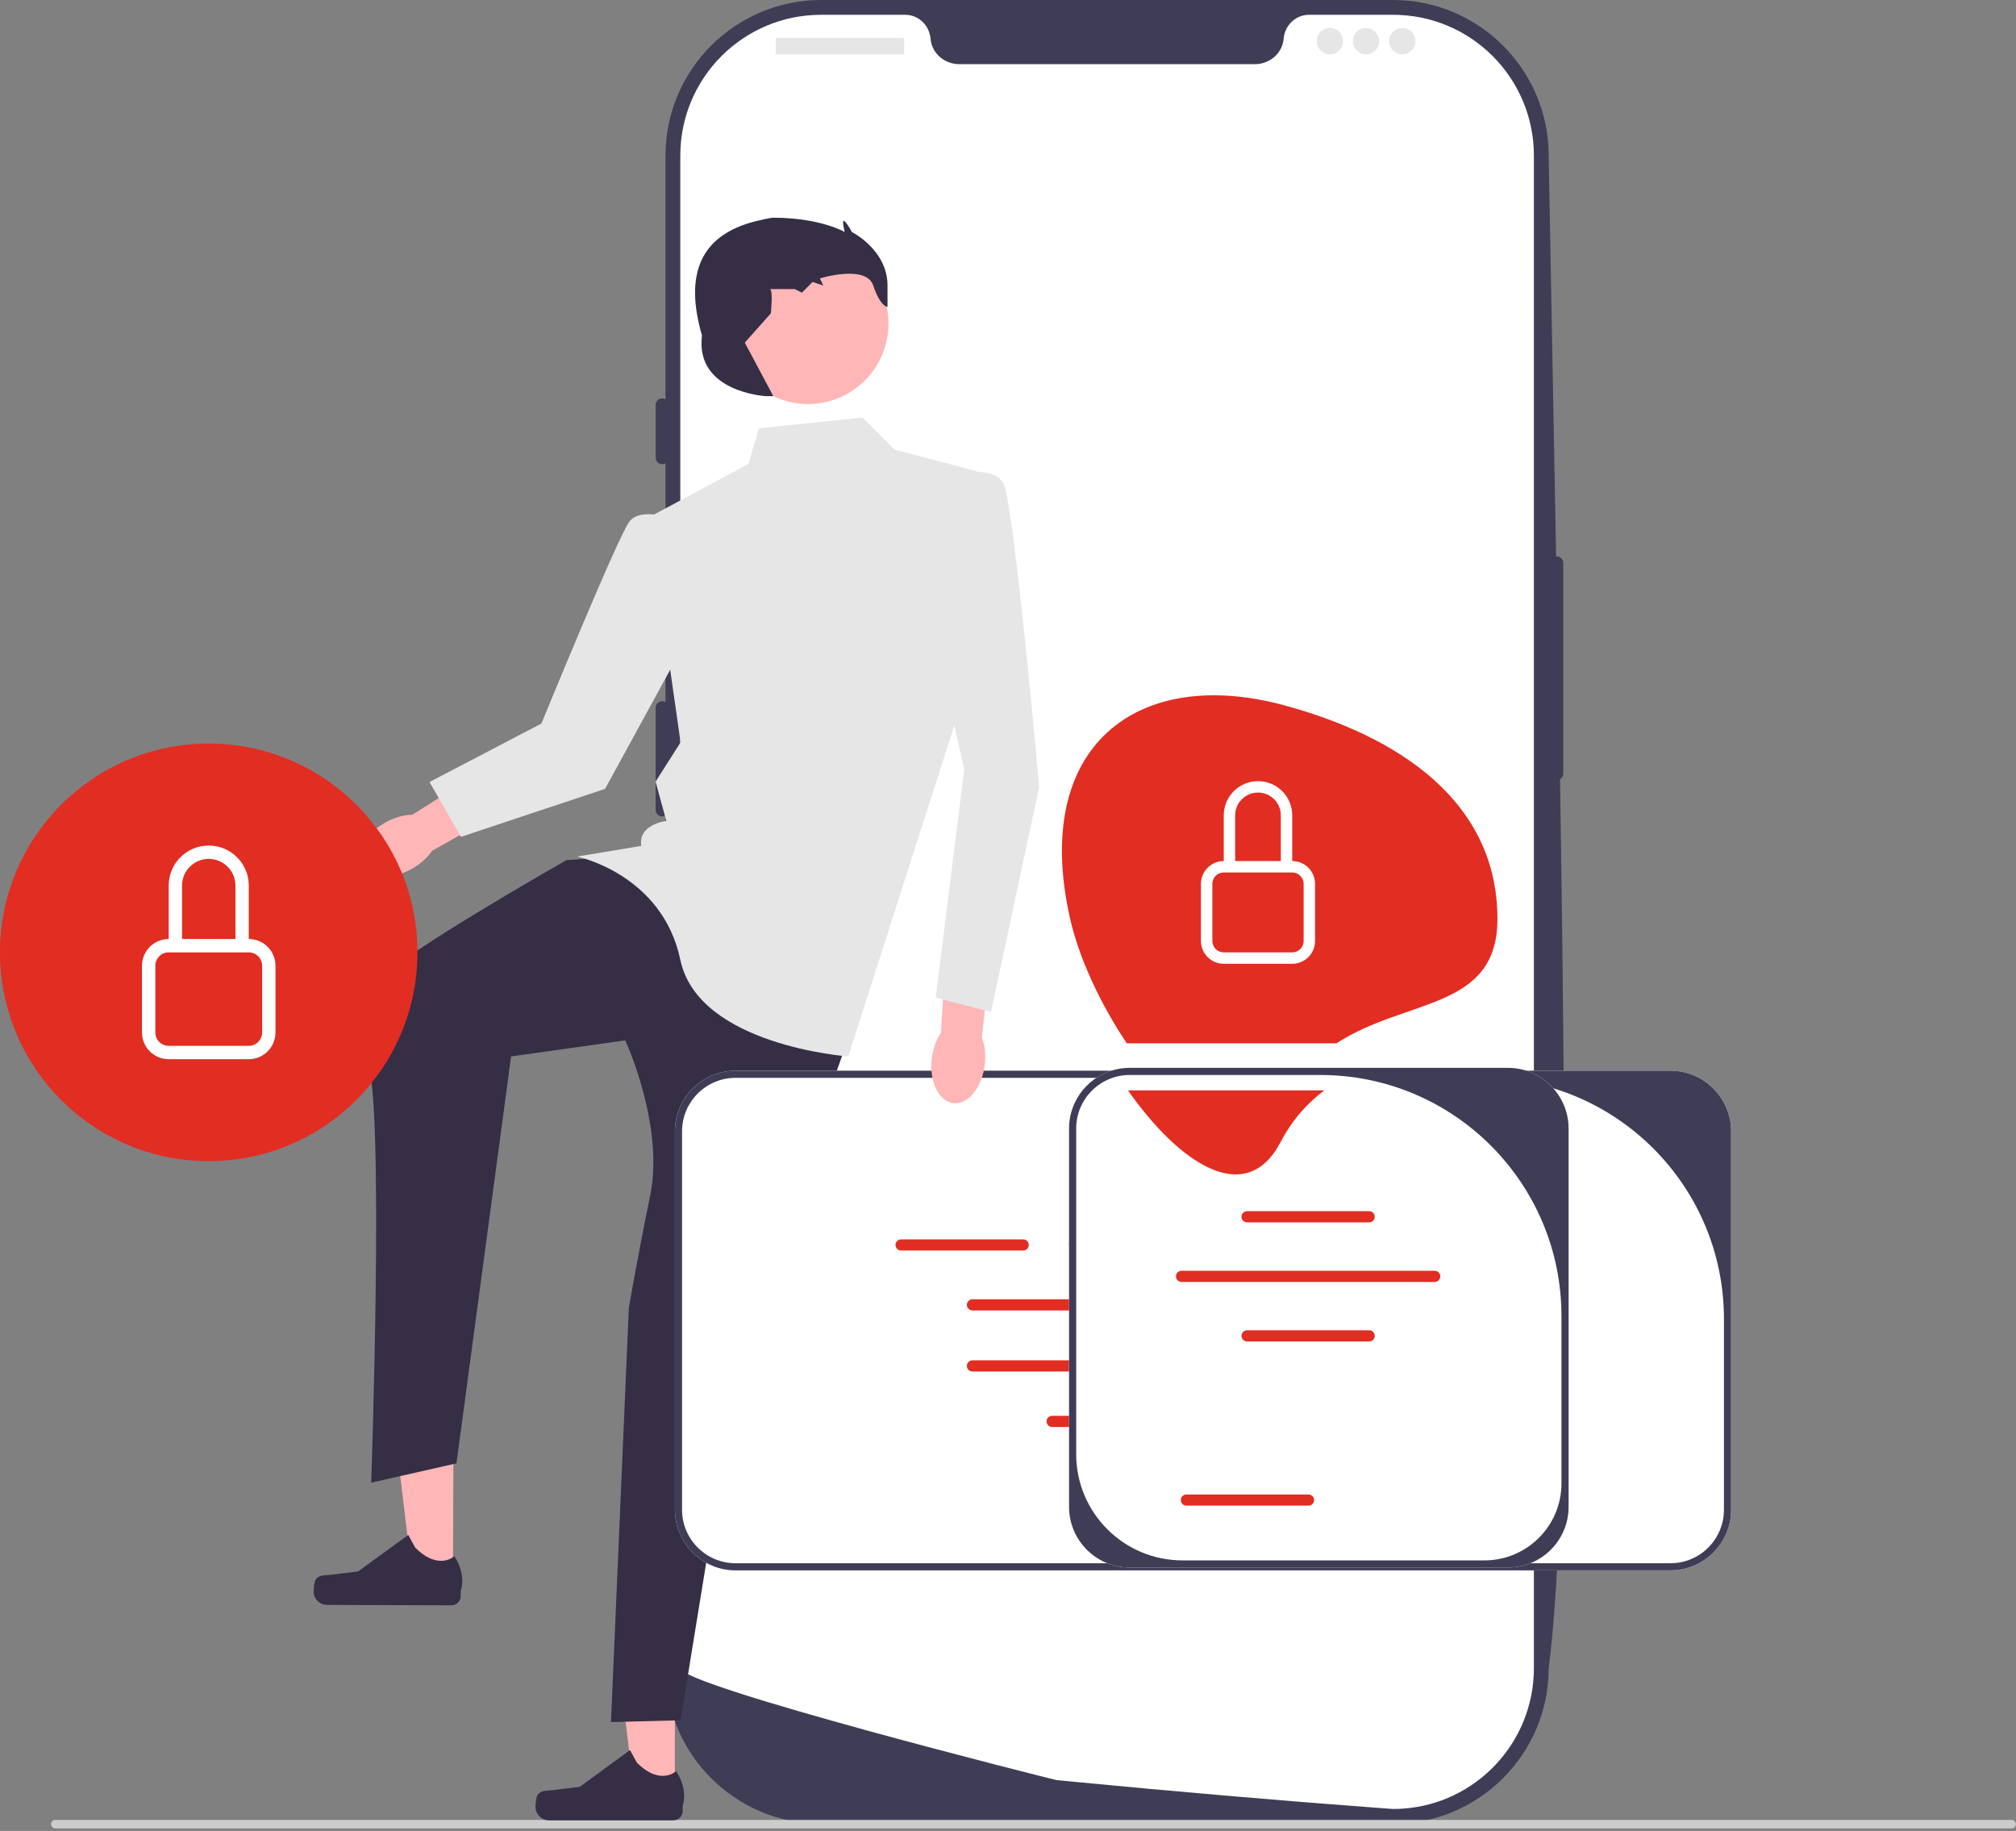 <svg width="565" height="513" viewBox="0 0 565 513" fill="none" xmlns="http://www.w3.org/2000/svg">
<rect x="0" y="0" width="565" height="513" fill="#808080" stroke="none"/>
<g clip-path="url(#clip0_2935_336)">
<path d="M390.427 511.006H230.114C206.07 511.006 186.508 491.444 186.508 467.399V43.607C186.508 19.562 206.07 0 230.114 0H390.427C414.471 0 434.033 19.562 434.033 43.607C437.017 213.789 442.106 404.365 434.033 467.399C434.033 491.444 414.471 511.006 390.427 511.006Z" fill="#3F3D56"/>
<path d="M436.269 155.885C435.251 155.885 434.424 156.712 434.424 157.73V216.763C434.424 217.78 435.251 218.607 436.269 218.607C437.286 218.607 438.114 217.78 438.114 216.763V157.73C438.114 156.712 437.286 155.885 436.269 155.885Z" fill="#3F3D56"/>
<path d="M429.883 43.606V467.391C429.883 488.32 413.593 505.439 392.996 506.767H392.987C392.683 506.786 392.378 506.804 392.065 506.814C391.52 506.841 390.976 506.85 390.423 506.85C390.423 506.85 388.394 506.703 384.686 506.426C380.941 506.149 375.489 505.734 368.691 505.19C366.653 505.033 364.504 504.858 362.234 504.674C357.715 504.305 352.752 503.899 347.43 503.438C345.309 503.262 343.113 503.069 340.872 502.875C329.416 501.888 316.585 500.735 303.054 499.425C300.766 499.213 298.46 498.992 296.136 498.761C295.527 498.697 190.659 472.335 190.659 467.391V43.606C190.659 21.81 208.323 4.146 230.119 4.146H253.677C257.44 4.146 260.465 7.08 260.788 10.834C260.816 11.083 260.844 11.332 260.89 11.581C261.572 15.354 265.031 17.982 268.868 17.982H351.673C355.51 17.982 358.969 15.354 359.652 11.581C359.698 11.332 359.726 11.083 359.753 10.834C360.076 7.08 363.102 4.146 366.865 4.146H390.423C412.219 4.146 429.883 21.81 429.883 43.606Z" fill="white"/>
<path d="M185.585 111.609C184.568 111.609 183.74 112.437 183.74 113.454V128.212C183.74 129.23 184.568 130.057 185.585 130.057C186.603 130.057 187.43 129.23 187.43 128.212V113.454C187.43 112.437 186.603 111.609 185.585 111.609Z" fill="#3F3D56"/>
<path d="M185.585 155.885C184.568 155.885 183.74 156.712 183.74 157.73V186.324C183.74 187.341 184.568 188.169 185.585 188.169C186.603 188.169 187.43 187.341 187.43 186.324V157.73C187.43 156.712 186.603 155.885 185.585 155.885Z" fill="#3F3D56"/>
<path d="M185.585 196.471C184.568 196.471 183.74 197.298 183.74 198.315V226.91C183.74 227.927 184.568 228.754 185.585 228.754C186.603 228.754 187.43 227.927 187.43 226.91V198.315C187.43 197.298 186.603 196.471 185.585 196.471Z" fill="#3F3D56"/>
<path d="M253.071 10.607H217.718C217.547 10.607 217.408 10.746 217.408 10.918V14.909C217.408 15.081 217.547 15.219 217.718 15.219H253.071C253.242 15.219 253.381 15.081 253.381 14.909V10.918C253.381 10.746 253.242 10.607 253.071 10.607Z" fill="#E6E6E6"/>
<path d="M372.694 15.219C374.732 15.219 376.384 13.567 376.384 11.529C376.384 9.492 374.732 7.84 372.694 7.84C370.657 7.84 369.005 9.492 369.005 11.529C369.005 13.567 370.657 15.219 372.694 15.219Z" fill="#E6E6E6"/>
<path d="M382.841 15.219C384.878 15.219 386.53 13.567 386.53 11.529C386.53 9.492 384.878 7.84 382.841 7.84C380.803 7.84 379.151 9.492 379.151 11.529C379.151 13.567 380.803 15.219 382.841 15.219Z" fill="#E6E6E6"/>
<path d="M392.987 15.219C395.024 15.219 396.676 13.567 396.676 11.529C396.676 9.492 395.024 7.84 392.987 7.84C390.949 7.84 389.297 9.492 389.297 11.529C389.297 13.567 390.949 15.219 392.987 15.219Z" fill="#E6E6E6"/>
<path d="M14.314 511.106C14.314 511.766 14.844 512.296 15.504 512.296H563.794C564.454 512.296 564.984 511.766 564.984 511.106C564.984 510.446 564.454 509.916 563.794 509.916H15.504C14.844 509.916 14.314 510.446 14.314 511.106Z" fill="#CCCCCC"/>
<path d="M189.133 503.29L177.89 503.289L172.541 459.92L189.136 459.921L189.133 503.29Z" fill="#FFB6B6"/>
<path d="M150.611 503.035C150.261 503.625 150.076 505.528 150.076 506.214C150.076 508.321 151.785 510.03 153.892 510.03H188.713C190.151 510.03 191.316 508.864 191.316 507.426V505.977C191.316 505.977 193.039 501.62 189.492 496.249C189.492 496.249 185.085 500.454 178.498 493.868L176.556 490.35L162.497 500.632L154.704 501.591C153 501.801 151.488 501.558 150.611 503.035Z" fill="#362E45"/>
<path d="M126.954 443.052L115.71 443.015L110.499 399.629L127.094 399.683L126.954 443.052Z" fill="#FFB6B6"/>
<path d="M88.432 442.674C88.08 443.262 87.889 445.165 87.887 445.85C87.881 447.958 89.584 449.672 91.691 449.678L126.512 449.789C127.95 449.794 129.119 448.632 129.123 447.194L129.128 445.744C129.128 445.744 130.864 441.393 127.335 436.011C127.335 436.011 122.914 440.202 116.349 433.595L114.418 430.07L100.326 440.308L92.53 441.242C90.825 441.447 89.314 441.199 88.432 442.674Z" fill="#362E45"/>
<path d="M172.734 240L158.734 241C158.734 241 111.339 267.947 107.339 273.947C103.339 279.947 97.839 288.447 102.839 297.447C107.839 306.447 104.033 415.42 104.033 415.42L127.926 410.015L143.234 296L175.234 291.5C175.234 291.5 186.234 315.232 182.234 334.866C178.234 354.5 176.234 366.5 176.234 366.5L171.234 482.5L190.734 482L208.234 374.5L238.234 289.5L199.234 243.5L172.734 240Z" fill="#362E45"/>
<path d="M241.734 117L212.734 120L209.734 130L181.734 145L190.734 208L183.734 219L186.734 230C186.734 230 178.734 231 179.734 237L161.734 240C161.734 240 185.609 244.874 190.671 268.937C195.734 293 237.734 296 237.734 296L270.734 193L273.734 132L250.734 126L241.734 117Z" fill="#E6E6E6"/>
<path d="M226.451 113.205C238.902 113.205 248.995 103.112 248.995 90.661C248.995 78.21 238.902 68.117 226.451 68.117C214 68.117 203.907 78.21 203.907 90.661C203.907 103.112 214 113.205 226.451 113.205Z" fill="#FFB6B6"/>
<path d="M214.734 111C214.734 111 194.734 110 196.734 94C191.784 76.962 196.166 65.899 211.734 62C211.734 62 215.734 61 216.734 61C229.887 61 236.734 65 236.734 65C236.734 65 235.734 61.039 236.734 62.02C237.734 63 238.734 65 238.734 65C238.734 65 248.734 70 248.734 80C248.734 90 248.734 86 248.734 86C248.734 86 246.734 86 244.734 80C242.734 74 229.786 78 229.786 78L230.734 80L227.734 79L224.734 82L222.734 81C222.734 81 214.734 81 215.734 81C216.734 81 216.038 87.796 216.038 87.796L208.734 96L216.734 111H214.734Z" fill="#362E45"/>
<path d="M108.18 230.354C102.487 233.461 99.474 238.917 101.452 242.54C103.429 246.163 109.647 246.581 115.341 243.474C117.833 242.114 119.811 240.304 121.082 238.394L145.042 224.925L138.482 213.816L115.559 228.273C113.265 228.309 110.672 228.994 108.18 230.354Z" fill="#FFB6B6"/>
<path d="M188.978 145.466C188.978 145.466 179.586 141.89 176.35 146.194C173.114 150.499 151.737 202.729 151.737 202.729L120.373 219.109L129.193 234.468L169.581 221.022L196.227 172.289L188.978 145.466Z" fill="#E6E6E6"/>
<path d="M485.149 316.998V422.998C485.149 432.372 477.523 439.998 468.149 439.998H206.149C196.775 439.998 189.149 432.372 189.149 422.998V316.998C189.149 307.624 196.775 299.998 206.149 299.998H468.149C477.523 299.998 485.149 307.624 485.149 316.998Z" fill="white"/>
<path d="M485.149 316.998V422.998C485.149 432.372 477.523 439.998 468.149 439.998H206.149C196.775 439.998 189.149 432.372 189.149 422.998V316.998C189.149 307.624 196.775 299.998 206.149 299.998H468.149C477.523 299.998 485.149 307.624 485.149 316.998ZM468.149 437.998C476.434 437.998 483.149 431.282 483.149 422.998V369.557C483.149 332.245 452.902 301.998 415.59 301.998H206.149C197.865 301.998 191.149 308.714 191.149 316.998V422.998C191.149 431.282 197.865 437.998 206.149 437.998H468.149Z" fill="#3F3D56"/>
<path d="M306.76 364.039H272.539C271.676 364.039 270.974 364.741 270.974 365.603C270.974 366.466 271.676 367.168 272.539 367.168H306.76C307.622 367.168 308.324 366.466 308.324 365.603C308.324 364.741 307.622 364.039 306.76 364.039Z" fill="#e22d22"/>
<path d="M358.76 364.039H324.539C323.676 364.039 322.974 364.741 322.974 365.603C322.974 366.466 323.676 367.168 324.539 367.168H358.76C359.622 367.168 360.324 366.466 360.324 365.603C360.324 364.741 359.622 364.039 358.76 364.039Z" fill="#e22d22"/>
<path d="M306.76 381.145H272.539C271.676 381.145 270.974 381.846 270.974 382.709C270.974 383.572 271.676 384.274 272.539 384.274H306.76C307.622 384.274 308.324 383.572 308.324 382.709C308.324 381.846 307.622 381.145 306.76 381.145Z" fill="#e22d22"/>
<path d="M358.76 381.145H324.539C323.676 381.145 322.974 381.846 322.974 382.709C322.974 383.572 323.676 384.274 324.539 384.274H358.76C359.622 384.274 360.324 383.572 360.324 382.709C360.324 381.846 359.622 381.145 358.76 381.145Z" fill="#e22d22"/>
<path d="M412.324 382.709C412.324 381.846 411.622 381.145 410.76 381.145H376.539C375.676 381.145 374.974 381.846 374.974 382.709C374.974 383.572 375.676 384.274 376.539 384.274H410.76C411.622 384.274 412.324 383.572 412.324 382.709Z" fill="#e22d22"/>
<path d="M286.76 350.381C287.622 350.381 288.324 349.679 288.324 348.816C288.324 347.954 287.622 347.252 286.76 347.252H252.539C251.676 347.252 250.974 347.954 250.974 348.816C250.974 349.679 251.676 350.381 252.539 350.381H286.76Z" fill="#e22d22"/>
<path d="M387.539 349.744H421.76C422.622 349.744 423.324 349.042 423.324 348.18C423.324 347.317 422.622 346.615 421.76 346.615H387.539C386.676 346.615 385.974 347.317 385.974 348.18C385.974 349.042 386.676 349.744 387.539 349.744Z" fill="#e22d22"/>
<path d="M301.176 350.074H372.123C372.986 350.074 373.687 349.372 373.687 348.51C373.687 347.647 372.986 346.945 372.123 346.945H301.176C300.313 346.945 299.611 347.647 299.611 348.51C299.611 349.372 300.313 350.074 301.176 350.074Z" fill="#e22d22"/>
<path d="M329.09 396.688H294.87C294.007 396.688 293.305 397.389 293.305 398.252C293.305 399.115 294.007 399.817 294.87 399.817H329.09C329.953 399.817 330.655 399.115 330.655 398.252C330.655 397.389 329.953 396.688 329.09 396.688Z" fill="#e22d22"/>
<path d="M439.611 316.199V422.199C439.611 431.573 431.985 439.199 422.611 439.199H316.611C307.237 439.199 299.611 431.573 299.611 422.199V316.199C299.611 306.825 307.237 299.199 316.611 299.199H422.611C431.985 299.199 439.611 306.825 439.611 316.199Z" fill="white"/>
<path d="M439.611 316.199V422.199C439.611 431.573 431.985 439.199 422.611 439.199H316.611C307.237 439.199 299.611 431.573 299.611 422.199V316.199C299.611 306.825 307.237 299.199 316.611 299.199H422.611C431.985 299.199 439.611 306.825 439.611 316.199ZM416.035 437.199C427.951 437.199 437.611 427.539 437.611 415.623V368.758C437.611 331.446 407.364 301.199 370.052 301.199H316.611C308.327 301.199 301.611 307.915 301.611 316.199V407.41C301.611 423.862 314.948 437.199 331.401 437.199L416.035 437.199Z" fill="#3F3D56"/>
<path d="M383.722 342.492H349.501C348.638 342.492 347.936 341.79 347.936 340.928C347.936 340.065 348.638 339.363 349.501 339.363H383.722C384.584 339.363 385.286 340.065 385.286 340.928C385.286 341.79 384.584 342.492 383.722 342.492Z" fill="#e22d22"/>
<path d="M383.722 375.856H349.501C348.638 375.856 347.936 375.154 347.936 374.291C347.936 373.428 348.638 372.727 349.501 372.727H383.722C384.584 372.727 385.286 373.428 385.286 374.291C385.286 375.154 384.584 375.856 383.722 375.856Z" fill="#e22d22"/>
<path d="M366.722 421.856H332.501C331.638 421.856 330.936 421.154 330.936 420.291C330.936 419.428 331.638 418.727 332.501 418.727H366.722C367.584 418.727 368.286 419.428 368.286 420.291C368.286 421.154 367.584 421.856 366.722 421.856Z" fill="#e22d22"/>
<path d="M402.085 359.184H331.138C330.275 359.184 329.573 358.482 329.573 357.619C329.573 356.756 330.275 356.055 331.138 356.055H402.085C402.948 356.055 403.649 356.756 403.649 357.619C403.649 358.482 402.948 359.184 402.085 359.184Z" fill="#e22d22"/>
<path d="M419.667 257.461C419.667 224.394 391.718 206.204 359.793 197.588C318.862 186.542 288.885 208.894 299.92 257.461C302.421 268.469 308.402 281.325 315.806 292.321H374.56C394.186 279.544 419.667 283.127 419.667 257.461Z" fill="#e22d22"/>
<path d="M358.914 319.971C362.256 313.6 366.494 309.003 371.162 305.504H316.132C330.296 325.736 349.079 338.72 358.914 319.971Z" fill="#e22d22"/>
<path d="M352.564 222.062C356.097 222.062 358.961 224.926 358.961 228.459V241.252H346.167V228.459C346.167 224.926 349.031 222.062 352.564 222.062ZM362.159 241.252V228.458C362.159 223.159 357.863 218.863 352.564 218.863C347.265 218.863 342.969 223.159 342.969 228.458V241.252C339.436 241.252 336.572 244.116 336.572 247.649V263.641C336.572 267.174 339.436 270.038 342.969 270.038H362.159C365.692 270.038 368.556 267.174 368.556 263.641V247.649C368.556 244.116 365.692 241.252 362.159 241.252ZM342.969 244.45H362.159C363.926 244.45 365.358 245.882 365.358 247.649V263.641C365.358 265.407 363.926 266.839 362.159 266.839H342.969C341.203 266.839 339.771 265.407 339.771 263.641V247.649C339.771 245.882 341.203 244.45 342.969 244.45Z" fill="white"/>
<path d="M261.15 296.543C260.379 302.983 263.076 308.602 267.174 309.093C271.273 309.583 275.22 304.761 275.991 298.32C276.329 295.501 276.002 292.84 275.184 290.697L278.11 263.367L265.255 262.268L263.735 289.326C262.434 291.215 261.488 293.724 261.15 296.543Z" fill="#FFB6B6"/>
<path d="M264.234 133.499C264.234 133.499 278.234 129.499 281.234 135.499C284.234 141.499 291.234 220.499 291.234 220.499L277.734 283.559L262.234 279.499L270.234 215.499L259.234 167.499L264.234 133.499Z" fill="#E6E6E6"/>
<path d="M58.5 325.34C90.809 325.34 117 299.148 117 266.84C117 234.531 90.809 208.34 58.5 208.34C26.191 208.34 0 234.531 0 266.84C0 299.148 26.191 325.34 58.5 325.34Z" fill="#e22d22"/>
<path d="M58.5 240.651C62.633 240.651 65.983 244.002 65.983 248.134V263.099H51.017V248.134C51.017 244.002 54.367 240.651 58.5 240.651ZM69.724 263.099V248.134C69.724 241.935 64.699 236.91 58.5 236.91C52.301 236.91 47.276 241.935 47.276 248.134V263.099C43.144 263.099 39.794 266.449 39.794 270.582V289.288C39.794 293.421 43.144 296.771 47.276 296.771H69.724C73.856 296.771 77.206 293.421 77.206 289.288V270.582C77.206 266.449 73.856 263.099 69.724 263.099ZM47.276 266.84H69.724C71.79 266.84 73.465 268.515 73.465 270.582V289.288C73.465 291.354 71.79 293.029 69.724 293.029H47.276C45.21 293.029 43.535 291.354 43.535 289.288V270.582C43.535 268.515 45.21 266.84 47.276 266.84Z" fill="white"/>
</g>
<defs>
<clipPath id="clip0_2935_336">
<rect width="564.984" height="512.296" fill="white"/>
</clipPath>
</defs>
</svg>